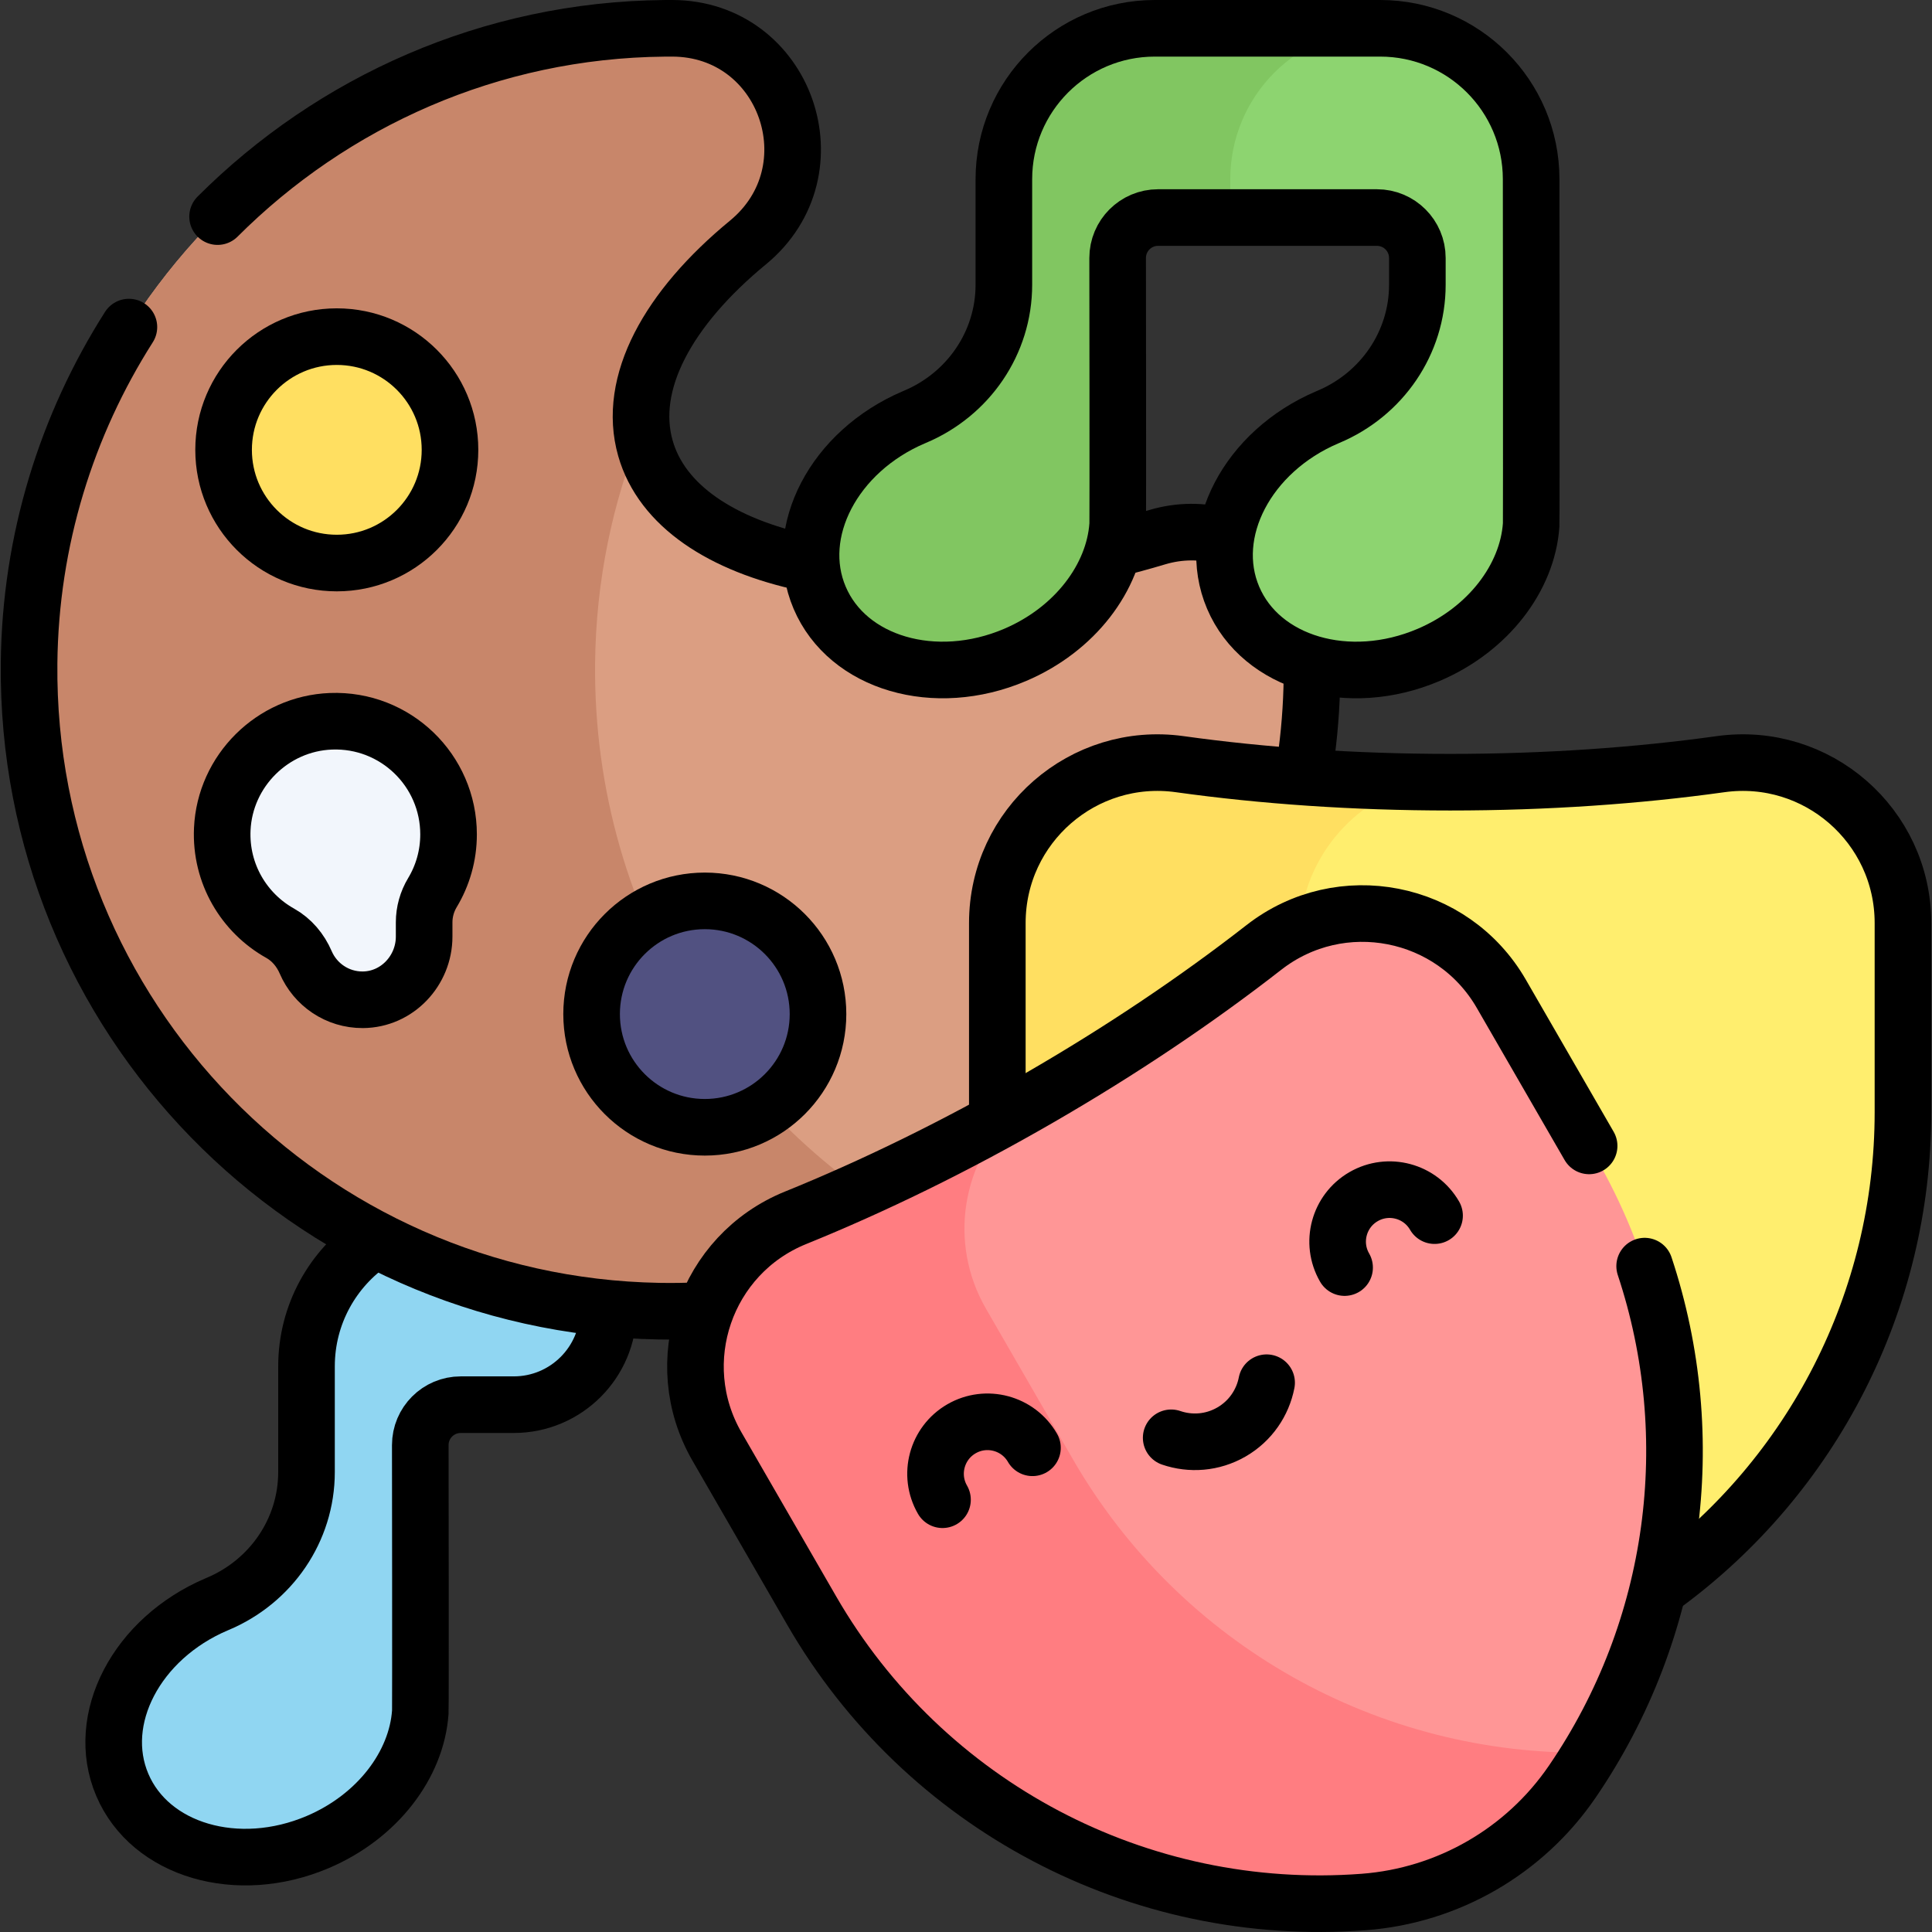 <svg version="1.1" id="Capa_1" xmlns="http://www.w3.org/2000/svg" xmlns:xlink="http://www.w3.org/1999/xlink" x="0px" y="0px" viewBox="0 0 512 512" style="enable-background:new 0 0 512 512;" xml:space="preserve">
<rect x="0" y="0" width="512" height="512" fill="#333333" stroke="none"/>
<g>
	<path style="fill:#90D6F2;" d="M136.151,322.1h-14.924c-22.091,0-40,17.909-40,40v28.015c0,15.378-9.417,29.02-23.6,34.962&#10;&#9;&#9;c-0.079,0.033-0.159,0.067-0.238,0.101C36.19,434.2,25.007,455.614,32.41,473.007c7.403,17.393,30.588,24.179,51.786,15.157&#10;&#9;&#9;c15.927-6.779,26.198-20.553,27.183-34.361h0.001v-0.012c0.098-1.387,0-70.825,0-70.825c0-5.917,4.797-10.713,10.713-10.713h14.058&#10;&#9;&#9;c13.849,0,25.076-11.227,25.076-25.076v0C161.227,333.327,150,322.1,136.151,322.1z"/>
	<path style="fill:#DB9E82;" d="M303.532,143.28c-64.099,18.283-123.415,7.325-132.485-24.476&#10;&#9;&#9;c-4.919-17.247,5.956-37.079,27.166-54.535c23.221-19.112,10.042-56.685-20.033-56.768c-0.709-0.002-1.418,0-2.129,0.007&#10;&#9;&#9;C83.888,8.381,8.626,83.601,7.706,175.764c-0.934,93.636,73.842,170.028,166.861,171.707&#10;&#9;&#9;c92.706,1.674,170.394-72.306,173.058-164.988c0.102-3.539,0.095-7.054-0.018-10.542c-0.674-20.89-20.948-35.567-40.97-29.569&#10;&#9;&#9;C305.608,142.68,304.573,142.983,303.532,143.28z"/>
	<path style="fill:#C8866A;" d="M157.706,175.764c0.218-21.804,4.601-42.656,12.38-61.804c-1.858-16.048,8.877-33.849,28.127-49.692&#10;&#9;&#9;c23.221-19.112,10.042-56.685-20.033-56.768c-0.709-0.002-1.418,0-2.129,0.007C83.888,8.381,8.626,83.601,7.706,175.764&#10;&#9;&#9;c-0.934,93.636,73.842,170.028,166.861,171.707c27.88,0.503,54.398-5.844,77.93-17.476&#10;&#9;&#9;C195.846,302.005,157.031,243.385,157.706,175.764z"/>
	<circle style="fill:#FFDF61;" cx="89.254" cy="119.213" r="30"/>
	<path style="fill:#F2F6FC;" d="M118.873,221.123c0-16.962-14.077-30.636-31.185-29.977c-15.459,0.595-28.083,13.127-28.784,28.582&#10;&#9;&#9;c-0.536,11.838,5.793,22.247,15.342,27.589c3.07,1.717,5.388,4.501,6.776,7.732c2.515,5.854,8.347,9.944,15.133,9.901&#10;&#9;&#9;c9.057-0.057,16.247-7.699,16.247-16.756v-3.775c0-2.775,0.766-5.492,2.197-7.87C117.31,232.042,118.873,226.766,118.873,221.123z"/>
	<circle style="fill:#515181;" cx="186.78" cy="268.742" r="30"/>
	<g>
		<path style="fill:#FFEE6E;" d="M384.303,207.29c-25.397,0-49.602-1.7-71.651-4.775c-25.553-3.565-48.349,16.292-48.349,42.093&#10;&#9;&#9;&#9;v50.171c0,59.743,34.254,114.194,88.107,140.06l0,0c20.159,9.682,43.626,9.682,63.785,0l0,0&#10;&#9;&#9;&#9;c53.853-25.865,88.107-80.317,88.107-140.06v-50.171c0-25.801-22.796-45.657-48.349-42.093&#10;&#9;&#9;&#9;C433.905,205.591,409.7,207.29,384.303,207.29z"/>
	</g>
	<path style="fill:#FFDF61;" d="M344.303,294.779v-46.171c0-20.363,14.203-37.012,32.75-41.378&#10;&#9;&#9;c-22.752-0.292-44.463-1.933-64.401-4.715c-25.553-3.565-48.349,16.292-48.349,42.093v50.171&#10;&#9;&#9;c0,59.743,34.254,114.194,88.107,140.06h0c20.159,9.682,43.626,9.682,63.785,0h0c2.759-1.325,5.453-2.744,8.107-4.216&#10;&#9;&#9;C375.15,403.361,344.303,351.46,344.303,294.779z"/>
	<path style="fill:#FF7D81;" d="M268.969,294.615c-19.849,11.123-39.473,20.557-58.13,28.117&#10;&#9;&#9;c-23.912,9.69-33.726,38.284-20.826,60.628l25.085,43.449c29.871,51.739,86.762,81.768,146.333,77.241l0,0&#10;&#9;&#9;c22.3-1.694,42.622-13.428,55.239-31.892l0,0c1.727-2.527,3.351-5.103,4.913-7.705L268.969,294.615z"/>
	<g>
		<path style="fill:#FF9696;" d="M268.969,294.615c-13.88,13.055-17.855,34.575-7.674,52.21l23.085,39.985&#10;&#9;&#9;&#9;c28.341,49.088,81.006,78.611,137.204,77.644c28.937-48.185,29.701-108.556,1.36-157.644l-25.085-43.449&#10;&#9;&#9;&#9;c-12.9-22.344-42.571-28.143-62.918-12.279c-17.557,13.688-37.669,27.262-59.664,39.961c-2.107,1.216-4.21,2.396-6.312,3.574&#10;&#9;&#9;&#9;C268.966,294.617,268.968,294.616,268.969,294.615z"/>
	</g>
	<g>
		<path style="fill:none;stroke:#000000;stroke-width:15;stroke-linecap:round;stroke-linejoin:round;stroke-miterlimit:10;" d="&#10;&#9;&#9;&#9;M273.615,383.679c-3.801-6.584-12.22-8.839-18.803-5.038c-6.584,3.801-8.839,12.22-5.038,18.803"/>
		<path style="fill:none;stroke:#000000;stroke-width:15;stroke-linecap:round;stroke-linejoin:round;stroke-miterlimit:10;" d="&#10;&#9;&#9;&#9;M356.333,335.921c-3.801-6.584-1.545-15.002,5.038-18.803c6.584-3.801,15.002-1.545,18.803,5.038"/>
		<path style="fill:none;stroke:#000000;stroke-width:15;stroke-linecap:round;stroke-linejoin:round;stroke-miterlimit:10;" d="&#10;&#9;&#9;&#9;M310.374,381.034c5.112,1.753,10.924,1.374,15.971-1.54c5.047-2.914,8.281-7.758,9.319-13.061"/>
	</g>
	<path style="fill:#81C661;" d="M366.035,7.5h-60c-22.091,0-40,17.909-40,40v27.973c0,15.387-9.411,29.049-23.599,35.004&#10;&#9;&#9;c-0.08,0.033-0.16,0.067-0.24,0.101c-21.198,9.022-32.381,30.436-24.978,47.829c7.403,17.393,30.588,24.179,51.786,15.157&#10;&#9;&#9;c15.927-6.779,26.198-20.553,27.183-34.361h0.001v-0.012c0.098-1.387,0-70.825,0-70.825c0-5.917,4.797-10.713,10.713-10.713h19.134&#10;&#9;&#9;L366.035,7.5z"/>
	<g>
		<path style="fill:#8DD470;" d="M405.769,47.5c0-22.047-17.837-39.924-39.867-39.997c-22.03,0.072-39.867,17.95-39.867,39.997&#10;&#9;&#9;&#9;v10.152h38.868c5.917,0,10.713,4.797,10.713,10.713v7.108c0,15.387-9.411,29.049-23.599,35.004c-0.08,0.033-0.16,0.067-0.24,0.101&#10;&#9;&#9;&#9;c-21.198,9.022-32.381,30.436-24.978,47.829c7.403,17.393,30.588,24.179,51.786,15.157c15.927-6.779,26.198-20.553,27.183-34.361&#10;&#9;&#9;&#9;h0.001v-0.012C405.867,137.804,405.769,47.5,405.769,47.5z"/>
	</g>
	<g>
		<path style="fill:none;stroke:#000000;stroke-width:15;stroke-linecap:round;stroke-linejoin:round;stroke-miterlimit:10;" d="&#10;&#9;&#9;&#9;M98.862,328.931c-10.64,7.188-17.636,19.362-17.636,33.169v28.015c0,15.378-9.417,29.02-23.6,34.962&#10;&#9;&#9;&#9;c-0.079,0.033-0.159,0.067-0.238,0.101C36.19,434.2,25.007,455.614,32.41,473.007c7.403,17.393,30.588,24.179,51.786,15.157&#10;&#9;&#9;&#9;c15.927-6.779,26.198-20.553,27.183-34.361h0.001v-0.012c0.098-1.387,0-70.825,0-70.825c0-5.917,4.797-10.713,10.713-10.713&#10;&#9;&#9;&#9;h14.058c13.849,0,25.076-11.227,25.076-25.076v0"/>
		<path style="fill:none;stroke:#000000;stroke-width:15;stroke-linecap:round;stroke-linejoin:round;stroke-miterlimit:10;" d="&#10;&#9;&#9;&#9;M324.113,142.145c-5.495-1.511-11.496-1.564-17.475,0.227c-1.03,0.308-2.065,0.611-3.105,0.908&#10;&#9;&#9;&#9;c-2.004,0.572-4.003,1.114-5.996,1.629"/>
		<path style="fill:none;stroke:#000000;stroke-width:15;stroke-linecap:round;stroke-linejoin:round;stroke-miterlimit:10;" d="&#10;&#9;&#9;&#9;M345.467,205.012c1.208-7.361,1.938-14.881,2.158-22.529c0.056-1.931,0.079-3.855,0.07-5.771"/>
		<path style="fill:none;stroke:#000000;stroke-width:15;stroke-linecap:round;stroke-linejoin:round;stroke-miterlimit:10;" d="&#10;&#9;&#9;&#9;M34.161,86.681C17.704,112.54,8.032,143.087,7.706,175.764c-0.934,93.636,73.842,170.028,166.861,171.707&#10;&#9;&#9;&#9;c3.645,0.066,7.267,0.015,10.861-0.15"/>
		<path style="fill:none;stroke:#000000;stroke-width:15;stroke-linecap:round;stroke-linejoin:round;stroke-miterlimit:10;" d="&#10;&#9;&#9;&#9;M213.605,149.218c-22.37-4.752-38.217-15.196-42.557-30.414c-4.919-17.247,5.956-37.079,27.166-54.535&#10;&#9;&#9;&#9;c23.221-19.112,10.042-56.685-20.033-56.768c-0.709-0.002-1.418,0-2.129,0.007c-46.082,0.436-87.939,19.46-118.39,49.894"/>
		
			<circle style="fill:none;stroke:#000000;stroke-width:15;stroke-linecap:round;stroke-linejoin:round;stroke-miterlimit:10;" cx="89.254" cy="119.213" r="30"/>
		<path style="fill:none;stroke:#000000;stroke-width:15;stroke-linecap:round;stroke-linejoin:round;stroke-miterlimit:10;" d="&#10;&#9;&#9;&#9;M118.873,221.123c0-16.962-14.077-30.636-31.185-29.977c-15.459,0.595-28.083,13.127-28.784,28.582&#10;&#9;&#9;&#9;c-0.536,11.838,5.793,22.247,15.342,27.589c3.07,1.717,5.388,4.501,6.776,7.732c2.515,5.854,8.347,9.944,15.133,9.901&#10;&#9;&#9;&#9;c9.057-0.057,16.247-7.699,16.247-16.756v-3.775c0-2.775,0.766-5.492,2.197-7.87C117.31,232.042,118.873,226.766,118.873,221.123z&#10;&#9;&#9;&#9;"/>
		
			<circle style="fill:none;stroke:#000000;stroke-width:15;stroke-linecap:round;stroke-linejoin:round;stroke-miterlimit:10;" cx="186.78" cy="268.742" r="30"/>
		<g>
			<g>
				<g>
					<path style="fill:none;stroke:#000000;stroke-width:15;stroke-linecap:round;stroke-linejoin:round;stroke-miterlimit:10;" d="&#10;&#9;&#9;&#9;&#9;&#9;&#9;M440.878,420.031c39.417-28.93,63.424-75.237,63.424-125.253v-50.171c0-25.801-22.796-45.657-48.349-42.093&#10;&#9;&#9;&#9;&#9;&#9;&#9;c-22.048,3.076-46.253,4.775-71.651,4.775c-25.397,0-49.602-1.7-71.651-4.775c-25.553-3.565-48.349,16.292-48.349,42.093&#10;&#9;&#9;&#9;&#9;&#9;&#9;v50.171"/>
				</g>
			</g>
		</g>
		<path style="fill:none;stroke:#000000;stroke-width:15;stroke-linecap:round;stroke-linejoin:round;stroke-miterlimit:10;" d="&#10;&#9;&#9;&#9;M421.134,303.674l-23.275-40.314c-12.9-22.344-42.571-28.143-62.918-12.279c-17.556,13.688-37.669,27.262-59.664,39.961&#10;&#9;&#9;&#9;c-21.995,12.699-43.807,23.329-64.439,31.69c-23.912,9.69-33.726,38.284-20.826,60.628l25.085,43.449&#10;&#9;&#9;&#9;c29.871,51.739,86.762,81.768,146.333,77.241l0,0c22.3-1.695,42.622-13.428,55.239-31.892l0,0&#10;&#9;&#9;&#9;c27.694-40.528,34.28-91.152,19.18-136.62"/>
		<path style="fill:none;stroke:#000000;stroke-width:15;stroke-linecap:round;stroke-linejoin:round;stroke-miterlimit:10;" d="&#10;&#9;&#9;&#9;M405.769,47.5c0-22.091-17.909-40-40-40h-59.734c-22.091,0-40,17.909-40,40v27.973c0,15.387-9.411,29.049-23.599,35.004&#10;&#9;&#9;&#9;c-0.08,0.034-0.16,0.067-0.24,0.101c-21.198,9.022-32.381,30.436-24.978,47.829s30.588,24.179,51.786,15.157&#10;&#9;&#9;&#9;c15.927-6.779,26.198-20.553,27.183-34.361h0.001v-0.012c0.098-1.387,0-70.825,0-70.825c0-5.917,4.797-10.713,10.713-10.713&#10;&#9;&#9;&#9;h58.002c5.917,0,10.713,4.797,10.713,10.713v7.108c0,15.387-9.411,29.049-23.599,35.004c-0.08,0.034-0.16,0.067-0.24,0.101&#10;&#9;&#9;&#9;c-21.198,9.022-32.381,30.436-24.978,47.829c7.403,17.393,30.588,24.179,51.786,15.157c15.927-6.779,26.198-20.553,27.183-34.361&#10;&#9;&#9;&#9;h0.001v-0.012C405.867,137.804,405.769,47.5,405.769,47.5z"/>
	</g>
</g>
<g>
</g>
<g>
</g>
<g>
</g>
<g>
</g>
<g>
</g>
<g>
</g>
<g>
</g>
<g>
</g>
<g>
</g>
<g>
</g>
<g>
</g>
<g>
</g>
<g>
</g>
<g>
</g>
<g>
</g>
</svg>